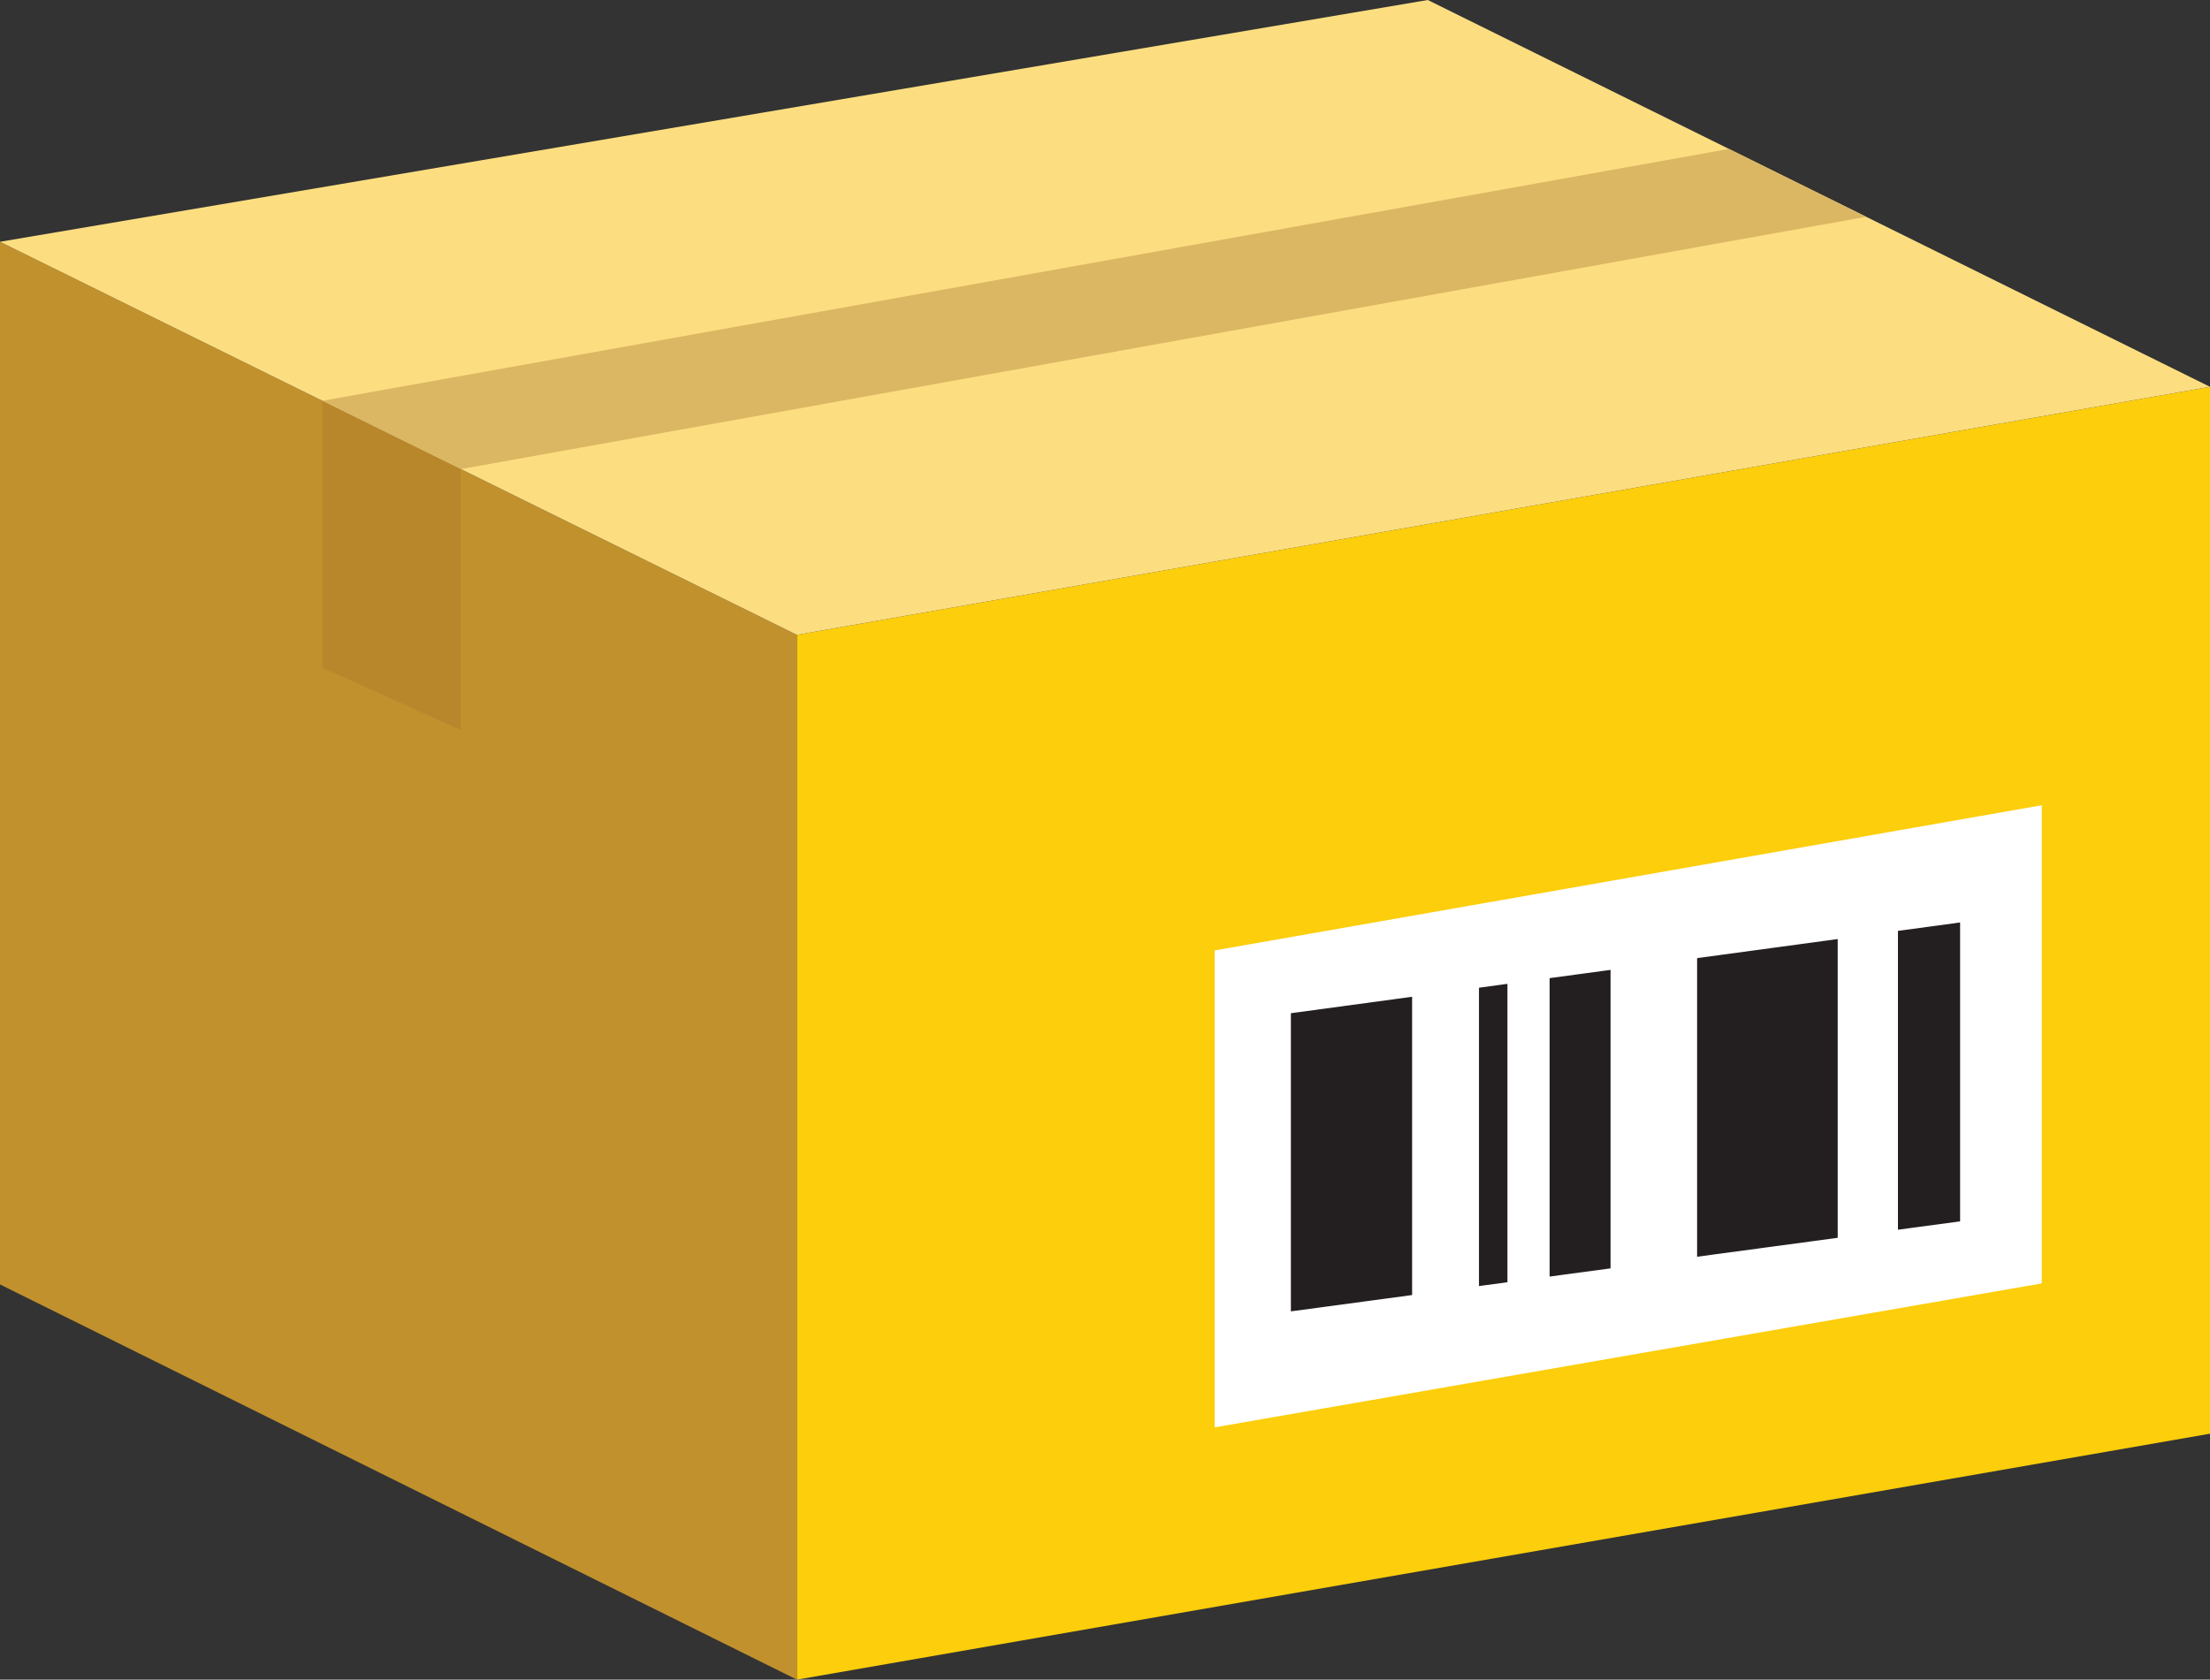 <?xml version="1.0" encoding="UTF-8"?>
<svg id="L" xmlns="http://www.w3.org/2000/svg" viewBox="0 0 580.66 441.44">
  <rect x="0" y="0" width="580.66" height="441.44" fill="#333333" stroke="none"/>
  <defs>
    <style>
      .cls-1 {
        fill: #fff;
      }

      .cls-2 {
        fill: #b8872c;
      }

      .cls-3 {
        fill: #c1912d;
      }

      .cls-4 {
        fill: #dcb763;
      }

      .cls-5 {
        fill: #fcde81;
      }

      .cls-6 {
        fill: #fcce0b;
      }

      .cls-7 {
        fill: #231f20;
      }
    </style>
  </defs>
  <g>
    <polygon class="cls-3" points="0 63.54 209.39 166.85 209.39 441.44 0 337.57 0 63.54"/>
    <polygon class="cls-6" points="209.39 441.44 580.66 376.8 580.66 101.66 209.39 166.85 209.39 441.44"/>
    <polygon class="cls-5" points="0 63.54 375.14 0 580.66 101.66 209.39 166.85 0 63.54"/>
  </g>
  <g>
    <polygon class="cls-2" points="121.11 123.29 121.11 191.91 84.7 175.45 84.7 105.33 121.11 123.29"/>
    <polygon class="cls-4" points="84.7 105.33 454.26 39.14 490.34 56.98 121.11 123.29 84.7 105.33"/>
  </g>
  <g>
    <polygon class="cls-1" points="319.15 375.14 536.46 337.3 536.46 211.63 319.15 249.79 319.15 375.14"/>
    <g>
      <polygon class="cls-7" points="371.02 262.03 371.02 340.36 339.17 344.65 339.17 266.29 371.02 261.97 371.02 262.03"/>
      <polygon class="cls-7" points="388.59 337.89 388.59 259.59 396.07 258.57 396.07 258.49 396.07 336.99 388.59 338 388.59 337.89"/>
      <polygon class="cls-7" points="407.16 335.5 423.16 333.35 423.16 254.82 423.16 254.9 407.15 257.07 407.15 335.41 407.16 335.5"/>
      <polygon class="cls-7" points="445.67 330.32 482.84 325.32 482.84 325.45 482.84 246.8 445.9 251.81 445.9 330.32 445.67 330.32"/>
      <polygon class="cls-7" points="498.67 244.71 498.67 323.19 515 321 515 242.44 498.67 244.65 498.67 244.71"/>
    </g>
  </g>
</svg>